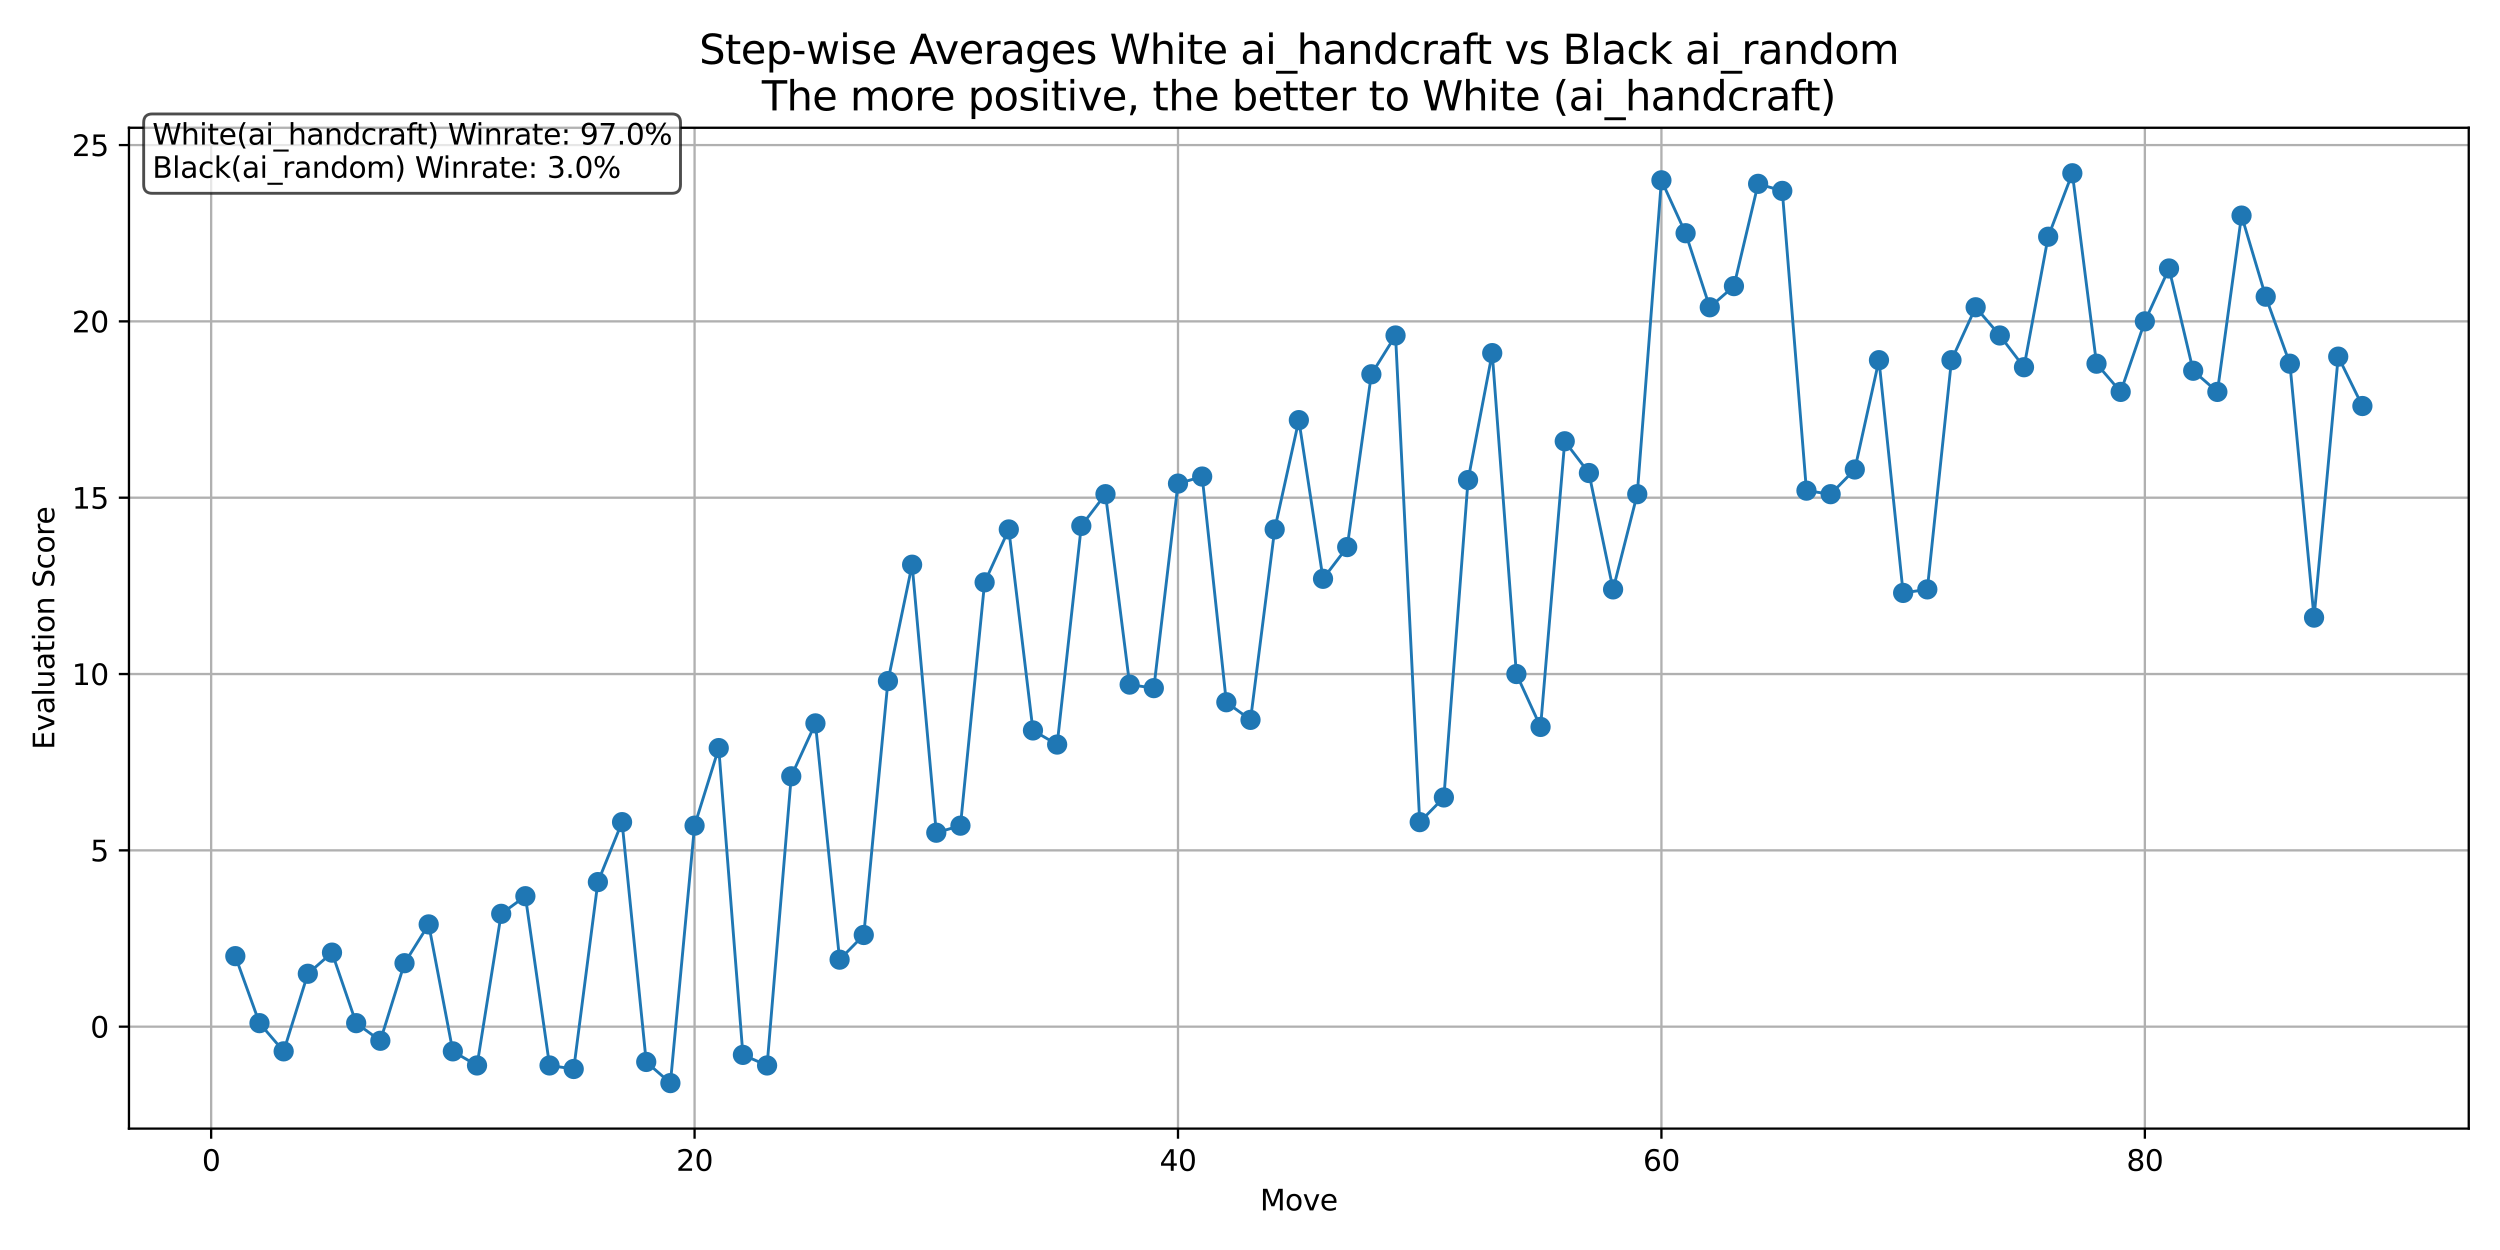 <?xml version="1.0" encoding="utf-8" standalone="no"?>
<!DOCTYPE svg PUBLIC "-//W3C//DTD SVG 1.1//EN"
  "http://www.w3.org/Graphics/SVG/1.1/DTD/svg11.dtd">
<svg xmlns:xlink="http://www.w3.org/1999/xlink" width="864pt" height="432pt" viewBox="0 0 864 432" xmlns="http://www.w3.org/2000/svg" version="1.1">
 <defs>
  <style type="text/css">*{stroke-linejoin: round; stroke-linecap: butt}</style>
 </defs>
 <g id="figure_1">
  <g id="patch_1">
   <path d="M 0 432 
L 864 432 
L 864 0 
L 0 0 
z
" style="fill: #ffffff"/>
  </g>
  <g id="axes_1">
   <g id="patch_2">
    <path d="M 44.57 390.04 
L 853.2 390.04 
L 853.2 44.16 
L 44.57 44.16 
z
" style="fill: #ffffff"/>
   </g>
   <g id="matplotlib.axis_1">
    <g id="xtick_1">
     <g id="line2d_1">
      <path d="M 72.972 390.04 
L 72.972 44.16 
" clip-path="url(#p701cad0fff)" style="fill: none; stroke: #b0b0b0; stroke-width: 0.8; stroke-linecap: square"/>
     </g>
     <g id="line2d_2">
      <defs>
       <path id="mcf9d695243" d="M 0 0 
L 0 3.5 
" style="stroke: #000000; stroke-width: 0.8"/>
      </defs>
      <g>
       <use xlink:href="#mcf9d695243" x="72.972" y="390.04" style="stroke: #000000; stroke-width: 0.8"/>
      </g>
     </g>
     <g id="text_1">
      <!-- 0 -->
      <g transform="translate(69.791 404.638) scale(0.1 -0.1)">
       <defs>
        <path id="DejaVuSans-30" d="M 2034 4250 
Q 1547 4250 1301 3770 
Q 1056 3291 1056 2328 
Q 1056 1369 1301 889 
Q 1547 409 2034 409 
Q 2525 409 2770 889 
Q 3016 1369 3016 2328 
Q 3016 3291 2770 3770 
Q 2525 4250 2034 4250 
z
M 2034 4750 
Q 2819 4750 3233 4129 
Q 3647 3509 3647 2328 
Q 3647 1150 3233 529 
Q 2819 -91 2034 -91 
Q 1250 -91 836 529 
Q 422 1150 422 2328 
Q 422 3509 836 4129 
Q 1250 4750 2034 4750 
z
" transform="scale(0.016)"/>
       </defs>
       <use xlink:href="#DejaVuSans-30"/>
      </g>
     </g>
    </g>
    <g id="xtick_2">
     <g id="line2d_3">
      <path d="M 240.045 390.04 
L 240.045 44.16 
" clip-path="url(#p701cad0fff)" style="fill: none; stroke: #b0b0b0; stroke-width: 0.8; stroke-linecap: square"/>
     </g>
     <g id="line2d_4">
      <g>
       <use xlink:href="#mcf9d695243" x="240.045" y="390.04" style="stroke: #000000; stroke-width: 0.8"/>
      </g>
     </g>
     <g id="text_2">
      <!-- 20 -->
      <g transform="translate(233.682 404.638) scale(0.1 -0.1)">
       <defs>
        <path id="DejaVuSans-32" d="M 1228 531 
L 3431 531 
L 3431 0 
L 469 0 
L 469 531 
Q 828 903 1448 1529 
Q 2069 2156 2228 2338 
Q 2531 2678 2651 2914 
Q 2772 3150 2772 3378 
Q 2772 3750 2511 3984 
Q 2250 4219 1831 4219 
Q 1534 4219 1204 4116 
Q 875 4013 500 3803 
L 500 4441 
Q 881 4594 1212 4672 
Q 1544 4750 1819 4750 
Q 2544 4750 2975 4387 
Q 3406 4025 3406 3419 
Q 3406 3131 3298 2873 
Q 3191 2616 2906 2266 
Q 2828 2175 2409 1742 
Q 1991 1309 1228 531 
z
" transform="scale(0.016)"/>
       </defs>
       <use xlink:href="#DejaVuSans-32"/>
       <use xlink:href="#DejaVuSans-30" transform="translate(63.623 0)"/>
      </g>
     </g>
    </g>
    <g id="xtick_3">
     <g id="line2d_5">
      <path d="M 407.117 390.04 
L 407.117 44.16 
" clip-path="url(#p701cad0fff)" style="fill: none; stroke: #b0b0b0; stroke-width: 0.8; stroke-linecap: square"/>
     </g>
     <g id="line2d_6">
      <g>
       <use xlink:href="#mcf9d695243" x="407.117" y="390.04" style="stroke: #000000; stroke-width: 0.8"/>
      </g>
     </g>
     <g id="text_3">
      <!-- 40 -->
      <g transform="translate(400.754 404.638) scale(0.1 -0.1)">
       <defs>
        <path id="DejaVuSans-34" d="M 2419 4116 
L 825 1625 
L 2419 1625 
L 2419 4116 
z
M 2253 4666 
L 3047 4666 
L 3047 1625 
L 3713 1625 
L 3713 1100 
L 3047 1100 
L 3047 0 
L 2419 0 
L 2419 1100 
L 313 1100 
L 313 1709 
L 2253 4666 
z
" transform="scale(0.016)"/>
       </defs>
       <use xlink:href="#DejaVuSans-34"/>
       <use xlink:href="#DejaVuSans-30" transform="translate(63.623 0)"/>
      </g>
     </g>
    </g>
    <g id="xtick_4">
     <g id="line2d_7">
      <path d="M 574.189 390.04 
L 574.189 44.16 
" clip-path="url(#p701cad0fff)" style="fill: none; stroke: #b0b0b0; stroke-width: 0.8; stroke-linecap: square"/>
     </g>
     <g id="line2d_8">
      <g>
       <use xlink:href="#mcf9d695243" x="574.189" y="390.04" style="stroke: #000000; stroke-width: 0.8"/>
      </g>
     </g>
     <g id="text_4">
      <!-- 60 -->
      <g transform="translate(567.827 404.638) scale(0.1 -0.1)">
       <defs>
        <path id="DejaVuSans-36" d="M 2113 2584 
Q 1688 2584 1439 2293 
Q 1191 2003 1191 1497 
Q 1191 994 1439 701 
Q 1688 409 2113 409 
Q 2538 409 2786 701 
Q 3034 994 3034 1497 
Q 3034 2003 2786 2293 
Q 2538 2584 2113 2584 
z
M 3366 4563 
L 3366 3988 
Q 3128 4100 2886 4159 
Q 2644 4219 2406 4219 
Q 1781 4219 1451 3797 
Q 1122 3375 1075 2522 
Q 1259 2794 1537 2939 
Q 1816 3084 2150 3084 
Q 2853 3084 3261 2657 
Q 3669 2231 3669 1497 
Q 3669 778 3244 343 
Q 2819 -91 2113 -91 
Q 1303 -91 875 529 
Q 447 1150 447 2328 
Q 447 3434 972 4092 
Q 1497 4750 2381 4750 
Q 2619 4750 2861 4703 
Q 3103 4656 3366 4563 
z
" transform="scale(0.016)"/>
       </defs>
       <use xlink:href="#DejaVuSans-36"/>
       <use xlink:href="#DejaVuSans-30" transform="translate(63.623 0)"/>
      </g>
     </g>
    </g>
    <g id="xtick_5">
     <g id="line2d_9">
      <path d="M 741.262 390.04 
L 741.262 44.16 
" clip-path="url(#p701cad0fff)" style="fill: none; stroke: #b0b0b0; stroke-width: 0.8; stroke-linecap: square"/>
     </g>
     <g id="line2d_10">
      <g>
       <use xlink:href="#mcf9d695243" x="741.262" y="390.04" style="stroke: #000000; stroke-width: 0.8"/>
      </g>
     </g>
     <g id="text_5">
      <!-- 80 -->
      <g transform="translate(734.899 404.638) scale(0.1 -0.1)">
       <defs>
        <path id="DejaVuSans-38" d="M 2034 2216 
Q 1584 2216 1326 1975 
Q 1069 1734 1069 1313 
Q 1069 891 1326 650 
Q 1584 409 2034 409 
Q 2484 409 2743 651 
Q 3003 894 3003 1313 
Q 3003 1734 2745 1975 
Q 2488 2216 2034 2216 
z
M 1403 2484 
Q 997 2584 770 2862 
Q 544 3141 544 3541 
Q 544 4100 942 4425 
Q 1341 4750 2034 4750 
Q 2731 4750 3128 4425 
Q 3525 4100 3525 3541 
Q 3525 3141 3298 2862 
Q 3072 2584 2669 2484 
Q 3125 2378 3379 2068 
Q 3634 1759 3634 1313 
Q 3634 634 3220 271 
Q 2806 -91 2034 -91 
Q 1263 -91 848 271 
Q 434 634 434 1313 
Q 434 1759 690 2068 
Q 947 2378 1403 2484 
z
M 1172 3481 
Q 1172 3119 1398 2916 
Q 1625 2713 2034 2713 
Q 2441 2713 2670 2916 
Q 2900 3119 2900 3481 
Q 2900 3844 2670 4047 
Q 2441 4250 2034 4250 
Q 1625 4250 1398 4047 
Q 1172 3844 1172 3481 
z
" transform="scale(0.016)"/>
       </defs>
       <use xlink:href="#DejaVuSans-38"/>
       <use xlink:href="#DejaVuSans-30" transform="translate(63.623 0)"/>
      </g>
     </g>
    </g>
    <g id="text_6">
     <!-- Move -->
     <g transform="translate(435.476 418.317) scale(0.1 -0.1)">
      <defs>
       <path id="DejaVuSans-4d" d="M 628 4666 
L 1569 4666 
L 2759 1491 
L 3956 4666 
L 4897 4666 
L 4897 0 
L 4281 0 
L 4281 4097 
L 3078 897 
L 2444 897 
L 1241 4097 
L 1241 0 
L 628 0 
L 628 4666 
z
" transform="scale(0.016)"/>
       <path id="DejaVuSans-6f" d="M 1959 3097 
Q 1497 3097 1228 2736 
Q 959 2375 959 1747 
Q 959 1119 1226 758 
Q 1494 397 1959 397 
Q 2419 397 2687 759 
Q 2956 1122 2956 1747 
Q 2956 2369 2687 2733 
Q 2419 3097 1959 3097 
z
M 1959 3584 
Q 2709 3584 3137 3096 
Q 3566 2609 3566 1747 
Q 3566 888 3137 398 
Q 2709 -91 1959 -91 
Q 1206 -91 779 398 
Q 353 888 353 1747 
Q 353 2609 779 3096 
Q 1206 3584 1959 3584 
z
" transform="scale(0.016)"/>
       <path id="DejaVuSans-76" d="M 191 3500 
L 800 3500 
L 1894 563 
L 2988 3500 
L 3597 3500 
L 2284 0 
L 1503 0 
L 191 3500 
z
" transform="scale(0.016)"/>
       <path id="DejaVuSans-65" d="M 3597 1894 
L 3597 1613 
L 953 1613 
Q 991 1019 1311 708 
Q 1631 397 2203 397 
Q 2534 397 2845 478 
Q 3156 559 3463 722 
L 3463 178 
Q 3153 47 2828 -22 
Q 2503 -91 2169 -91 
Q 1331 -91 842 396 
Q 353 884 353 1716 
Q 353 2575 817 3079 
Q 1281 3584 2069 3584 
Q 2775 3584 3186 3129 
Q 3597 2675 3597 1894 
z
M 3022 2063 
Q 3016 2534 2758 2815 
Q 2500 3097 2075 3097 
Q 1594 3097 1305 2825 
Q 1016 2553 972 2059 
L 3022 2063 
z
" transform="scale(0.016)"/>
      </defs>
      <use xlink:href="#DejaVuSans-4d"/>
      <use xlink:href="#DejaVuSans-6f" transform="translate(86.279 0)"/>
      <use xlink:href="#DejaVuSans-76" transform="translate(147.461 0)"/>
      <use xlink:href="#DejaVuSans-65" transform="translate(206.641 0)"/>
     </g>
    </g>
   </g>
   <g id="matplotlib.axis_2">
    <g id="ytick_1">
     <g id="line2d_11">
      <path d="M 44.57 354.818 
L 853.2 354.818 
" clip-path="url(#p701cad0fff)" style="fill: none; stroke: #b0b0b0; stroke-width: 0.8; stroke-linecap: square"/>
     </g>
     <g id="line2d_12">
      <defs>
       <path id="m9ff7170398" d="M 0 0 
L -3.5 0 
" style="stroke: #000000; stroke-width: 0.8"/>
      </defs>
      <g>
       <use xlink:href="#m9ff7170398" x="44.57" y="354.818" style="stroke: #000000; stroke-width: 0.8"/>
      </g>
     </g>
     <g id="text_7">
      <!-- 0 -->
      <g transform="translate(31.207 358.617) scale(0.1 -0.1)">
       <use xlink:href="#DejaVuSans-30"/>
      </g>
     </g>
    </g>
    <g id="ytick_2">
     <g id="line2d_13">
      <path d="M 44.57 293.881 
L 853.2 293.881 
" clip-path="url(#p701cad0fff)" style="fill: none; stroke: #b0b0b0; stroke-width: 0.8; stroke-linecap: square"/>
     </g>
     <g id="line2d_14">
      <g>
       <use xlink:href="#m9ff7170398" x="44.57" y="293.881" style="stroke: #000000; stroke-width: 0.8"/>
      </g>
     </g>
     <g id="text_8">
      <!-- 5 -->
      <g transform="translate(31.207 297.68) scale(0.1 -0.1)">
       <defs>
        <path id="DejaVuSans-35" d="M 691 4666 
L 3169 4666 
L 3169 4134 
L 1269 4134 
L 1269 2991 
Q 1406 3038 1543 3061 
Q 1681 3084 1819 3084 
Q 2600 3084 3056 2656 
Q 3513 2228 3513 1497 
Q 3513 744 3044 326 
Q 2575 -91 1722 -91 
Q 1428 -91 1123 -41 
Q 819 9 494 109 
L 494 744 
Q 775 591 1075 516 
Q 1375 441 1709 441 
Q 2250 441 2565 725 
Q 2881 1009 2881 1497 
Q 2881 1984 2565 2268 
Q 2250 2553 1709 2553 
Q 1456 2553 1204 2497 
Q 953 2441 691 2322 
L 691 4666 
z
" transform="scale(0.016)"/>
       </defs>
       <use xlink:href="#DejaVuSans-35"/>
      </g>
     </g>
    </g>
    <g id="ytick_3">
     <g id="line2d_15">
      <path d="M 44.57 232.944 
L 853.2 232.944 
" clip-path="url(#p701cad0fff)" style="fill: none; stroke: #b0b0b0; stroke-width: 0.8; stroke-linecap: square"/>
     </g>
     <g id="line2d_16">
      <g>
       <use xlink:href="#m9ff7170398" x="44.57" y="232.944" style="stroke: #000000; stroke-width: 0.8"/>
      </g>
     </g>
     <g id="text_9">
      <!-- 10 -->
      <g transform="translate(24.845 236.743) scale(0.1 -0.1)">
       <defs>
        <path id="DejaVuSans-31" d="M 794 531 
L 1825 531 
L 1825 4091 
L 703 3866 
L 703 4441 
L 1819 4666 
L 2450 4666 
L 2450 531 
L 3481 531 
L 3481 0 
L 794 0 
L 794 531 
z
" transform="scale(0.016)"/>
       </defs>
       <use xlink:href="#DejaVuSans-31"/>
       <use xlink:href="#DejaVuSans-30" transform="translate(63.623 0)"/>
      </g>
     </g>
    </g>
    <g id="ytick_4">
     <g id="line2d_17">
      <path d="M 44.57 172.006 
L 853.2 172.006 
" clip-path="url(#p701cad0fff)" style="fill: none; stroke: #b0b0b0; stroke-width: 0.8; stroke-linecap: square"/>
     </g>
     <g id="line2d_18">
      <g>
       <use xlink:href="#m9ff7170398" x="44.57" y="172.006" style="stroke: #000000; stroke-width: 0.8"/>
      </g>
     </g>
     <g id="text_10">
      <!-- 15 -->
      <g transform="translate(24.845 175.806) scale(0.1 -0.1)">
       <use xlink:href="#DejaVuSans-31"/>
       <use xlink:href="#DejaVuSans-35" transform="translate(63.623 0)"/>
      </g>
     </g>
    </g>
    <g id="ytick_5">
     <g id="line2d_19">
      <path d="M 44.57 111.069 
L 853.2 111.069 
" clip-path="url(#p701cad0fff)" style="fill: none; stroke: #b0b0b0; stroke-width: 0.8; stroke-linecap: square"/>
     </g>
     <g id="line2d_20">
      <g>
       <use xlink:href="#m9ff7170398" x="44.57" y="111.069" style="stroke: #000000; stroke-width: 0.8"/>
      </g>
     </g>
     <g id="text_11">
      <!-- 20 -->
      <g transform="translate(24.845 114.868) scale(0.1 -0.1)">
       <use xlink:href="#DejaVuSans-32"/>
       <use xlink:href="#DejaVuSans-30" transform="translate(63.623 0)"/>
      </g>
     </g>
    </g>
    <g id="ytick_6">
     <g id="line2d_21">
      <path d="M 44.57 50.132 
L 853.2 50.132 
" clip-path="url(#p701cad0fff)" style="fill: none; stroke: #b0b0b0; stroke-width: 0.8; stroke-linecap: square"/>
     </g>
     <g id="line2d_22">
      <g>
       <use xlink:href="#m9ff7170398" x="44.57" y="50.132" style="stroke: #000000; stroke-width: 0.8"/>
      </g>
     </g>
     <g id="text_12">
      <!-- 25 -->
      <g transform="translate(24.845 53.931) scale(0.1 -0.1)">
       <use xlink:href="#DejaVuSans-32"/>
       <use xlink:href="#DejaVuSans-35" transform="translate(63.623 0)"/>
      </g>
     </g>
    </g>
    <g id="text_13">
     <!-- Evaluation Score -->
     <g transform="translate(18.765 259.073) rotate(-90) scale(0.1 -0.1)">
      <defs>
       <path id="DejaVuSans-45" d="M 628 4666 
L 3578 4666 
L 3578 4134 
L 1259 4134 
L 1259 2753 
L 3481 2753 
L 3481 2222 
L 1259 2222 
L 1259 531 
L 3634 531 
L 3634 0 
L 628 0 
L 628 4666 
z
" transform="scale(0.016)"/>
       <path id="DejaVuSans-61" d="M 2194 1759 
Q 1497 1759 1228 1600 
Q 959 1441 959 1056 
Q 959 750 1161 570 
Q 1363 391 1709 391 
Q 2188 391 2477 730 
Q 2766 1069 2766 1631 
L 2766 1759 
L 2194 1759 
z
M 3341 1997 
L 3341 0 
L 2766 0 
L 2766 531 
Q 2569 213 2275 61 
Q 1981 -91 1556 -91 
Q 1019 -91 701 211 
Q 384 513 384 1019 
Q 384 1609 779 1909 
Q 1175 2209 1959 2209 
L 2766 2209 
L 2766 2266 
Q 2766 2663 2505 2880 
Q 2244 3097 1772 3097 
Q 1472 3097 1187 3025 
Q 903 2953 641 2809 
L 641 3341 
Q 956 3463 1253 3523 
Q 1550 3584 1831 3584 
Q 2591 3584 2966 3190 
Q 3341 2797 3341 1997 
z
" transform="scale(0.016)"/>
       <path id="DejaVuSans-6c" d="M 603 4863 
L 1178 4863 
L 1178 0 
L 603 0 
L 603 4863 
z
" transform="scale(0.016)"/>
       <path id="DejaVuSans-75" d="M 544 1381 
L 544 3500 
L 1119 3500 
L 1119 1403 
Q 1119 906 1312 657 
Q 1506 409 1894 409 
Q 2359 409 2629 706 
Q 2900 1003 2900 1516 
L 2900 3500 
L 3475 3500 
L 3475 0 
L 2900 0 
L 2900 538 
Q 2691 219 2414 64 
Q 2138 -91 1772 -91 
Q 1169 -91 856 284 
Q 544 659 544 1381 
z
M 1991 3584 
L 1991 3584 
z
" transform="scale(0.016)"/>
       <path id="DejaVuSans-74" d="M 1172 4494 
L 1172 3500 
L 2356 3500 
L 2356 3053 
L 1172 3053 
L 1172 1153 
Q 1172 725 1289 603 
Q 1406 481 1766 481 
L 2356 481 
L 2356 0 
L 1766 0 
Q 1100 0 847 248 
Q 594 497 594 1153 
L 594 3053 
L 172 3053 
L 172 3500 
L 594 3500 
L 594 4494 
L 1172 4494 
z
" transform="scale(0.016)"/>
       <path id="DejaVuSans-69" d="M 603 3500 
L 1178 3500 
L 1178 0 
L 603 0 
L 603 3500 
z
M 603 4863 
L 1178 4863 
L 1178 4134 
L 603 4134 
L 603 4863 
z
" transform="scale(0.016)"/>
       <path id="DejaVuSans-6e" d="M 3513 2113 
L 3513 0 
L 2938 0 
L 2938 2094 
Q 2938 2591 2744 2837 
Q 2550 3084 2163 3084 
Q 1697 3084 1428 2787 
Q 1159 2491 1159 1978 
L 1159 0 
L 581 0 
L 581 3500 
L 1159 3500 
L 1159 2956 
Q 1366 3272 1645 3428 
Q 1925 3584 2291 3584 
Q 2894 3584 3203 3211 
Q 3513 2838 3513 2113 
z
" transform="scale(0.016)"/>
       <path id="DejaVuSans-20" transform="scale(0.016)"/>
       <path id="DejaVuSans-53" d="M 3425 4513 
L 3425 3897 
Q 3066 4069 2747 4153 
Q 2428 4238 2131 4238 
Q 1616 4238 1336 4038 
Q 1056 3838 1056 3469 
Q 1056 3159 1242 3001 
Q 1428 2844 1947 2747 
L 2328 2669 
Q 3034 2534 3370 2195 
Q 3706 1856 3706 1288 
Q 3706 609 3251 259 
Q 2797 -91 1919 -91 
Q 1588 -91 1214 -16 
Q 841 59 441 206 
L 441 856 
Q 825 641 1194 531 
Q 1563 422 1919 422 
Q 2459 422 2753 634 
Q 3047 847 3047 1241 
Q 3047 1584 2836 1778 
Q 2625 1972 2144 2069 
L 1759 2144 
Q 1053 2284 737 2584 
Q 422 2884 422 3419 
Q 422 4038 858 4394 
Q 1294 4750 2059 4750 
Q 2388 4750 2728 4690 
Q 3069 4631 3425 4513 
z
" transform="scale(0.016)"/>
       <path id="DejaVuSans-63" d="M 3122 3366 
L 3122 2828 
Q 2878 2963 2633 3030 
Q 2388 3097 2138 3097 
Q 1578 3097 1268 2742 
Q 959 2388 959 1747 
Q 959 1106 1268 751 
Q 1578 397 2138 397 
Q 2388 397 2633 464 
Q 2878 531 3122 666 
L 3122 134 
Q 2881 22 2623 -34 
Q 2366 -91 2075 -91 
Q 1284 -91 818 406 
Q 353 903 353 1747 
Q 353 2603 823 3093 
Q 1294 3584 2113 3584 
Q 2378 3584 2631 3529 
Q 2884 3475 3122 3366 
z
" transform="scale(0.016)"/>
       <path id="DejaVuSans-72" d="M 2631 2963 
Q 2534 3019 2420 3045 
Q 2306 3072 2169 3072 
Q 1681 3072 1420 2755 
Q 1159 2438 1159 1844 
L 1159 0 
L 581 0 
L 581 3500 
L 1159 3500 
L 1159 2956 
Q 1341 3275 1631 3429 
Q 1922 3584 2338 3584 
Q 2397 3584 2469 3576 
Q 2541 3569 2628 3553 
L 2631 2963 
z
" transform="scale(0.016)"/>
      </defs>
      <use xlink:href="#DejaVuSans-45"/>
      <use xlink:href="#DejaVuSans-76" transform="translate(63.184 0)"/>
      <use xlink:href="#DejaVuSans-61" transform="translate(122.363 0)"/>
      <use xlink:href="#DejaVuSans-6c" transform="translate(183.643 0)"/>
      <use xlink:href="#DejaVuSans-75" transform="translate(211.426 0)"/>
      <use xlink:href="#DejaVuSans-61" transform="translate(274.805 0)"/>
      <use xlink:href="#DejaVuSans-74" transform="translate(336.084 0)"/>
      <use xlink:href="#DejaVuSans-69" transform="translate(375.293 0)"/>
      <use xlink:href="#DejaVuSans-6f" transform="translate(403.076 0)"/>
      <use xlink:href="#DejaVuSans-6e" transform="translate(464.258 0)"/>
      <use xlink:href="#DejaVuSans-20" transform="translate(527.637 0)"/>
      <use xlink:href="#DejaVuSans-53" transform="translate(559.424 0)"/>
      <use xlink:href="#DejaVuSans-63" transform="translate(622.9 0)"/>
      <use xlink:href="#DejaVuSans-6f" transform="translate(677.881 0)"/>
      <use xlink:href="#DejaVuSans-72" transform="translate(739.062 0)"/>
      <use xlink:href="#DejaVuSans-65" transform="translate(777.926 0)"/>
     </g>
    </g>
   </g>
   <g id="line2d_23">
    <path d="M 81.326 330.443 
L 89.68 353.6 
L 98.033 363.349 
L 106.387 336.537 
L 114.74 329.225 
L 123.094 353.6 
L 131.448 359.693 
L 139.801 332.881 
L 148.155 319.475 
L 156.508 363.349 
L 164.862 368.224 
L 173.216 315.818 
L 181.569 309.725 
L 189.923 368.224 
L 198.277 369.443 
L 206.63 304.85 
L 214.984 284.131 
L 223.337 367.006 
L 231.691 374.318 
L 240.045 285.35 
L 248.398 258.537 
L 256.752 364.568 
L 265.105 368.224 
L 273.459 268.287 
L 281.813 250.006 
L 290.166 331.662 
L 298.52 323.131 
L 306.874 235.381 
L 315.227 195.163 
L 323.581 287.787 
L 331.934 285.35 
L 340.288 201.256 
L 348.642 182.975 
L 356.995 252.444 
L 365.349 257.319 
L 373.702 181.756 
L 382.056 170.788 
L 390.41 236.6 
L 398.763 237.819 
L 407.117 167.131 
L 415.471 164.694 
L 423.824 242.694 
L 432.178 248.787 
L 440.531 182.975 
L 448.885 145.194 
L 457.239 200.038 
L 465.592 189.069 
L 473.946 129.35 
L 482.299 115.944 
L 490.653 284.131 
L 499.007 275.6 
L 507.36 165.913 
L 515.714 122.038 
L 524.068 232.944 
L 532.421 251.225 
L 540.775 152.506 
L 549.128 163.475 
L 557.482 203.694 
L 565.836 170.788 
L 574.189 62.319 
L 582.543 80.6 
L 590.896 106.194 
L 599.25 98.882 
L 607.604 63.538 
L 615.957 65.976 
L 624.311 169.569 
L 632.665 170.788 
L 641.018 162.256 
L 649.372 124.475 
L 657.725 204.913 
L 666.079 203.694 
L 674.433 124.475 
L 682.786 106.194 
L 691.14 115.944 
L 699.493 126.913 
L 707.847 81.819 
L 716.201 59.882 
L 724.554 125.694 
L 732.908 135.444 
L 741.262 111.069 
L 749.615 92.788 
L 757.969 128.132 
L 766.322 135.444 
L 774.676 74.507 
L 783.03 102.538 
L 791.383 125.694 
L 799.737 213.444 
L 808.09 123.257 
L 816.444 140.319 
" clip-path="url(#p701cad0fff)" style="fill: none; stroke: #1f77b4; stroke-linecap: square"/>
    <defs>
     <path id="maca7375eb2" d="M 0 3 
C 0.796 3 1.559 2.684 2.121 2.121 
C 2.684 1.559 3 0.796 3 0 
C 3 -0.796 2.684 -1.559 2.121 -2.121 
C 1.559 -2.684 0.796 -3 0 -3 
C -0.796 -3 -1.559 -2.684 -2.121 -2.121 
C -2.684 -1.559 -3 -0.796 -3 0 
C -3 0.796 -2.684 1.559 -2.121 2.121 
C -1.559 2.684 -0.796 3 0 3 
z
" style="stroke: #1f77b4"/>
    </defs>
    <g clip-path="url(#p701cad0fff)">
     <use xlink:href="#maca7375eb2" x="81.326" y="330.443" style="fill: #1f77b4; stroke: #1f77b4"/>
     <use xlink:href="#maca7375eb2" x="89.68" y="353.6" style="fill: #1f77b4; stroke: #1f77b4"/>
     <use xlink:href="#maca7375eb2" x="98.033" y="363.349" style="fill: #1f77b4; stroke: #1f77b4"/>
     <use xlink:href="#maca7375eb2" x="106.387" y="336.537" style="fill: #1f77b4; stroke: #1f77b4"/>
     <use xlink:href="#maca7375eb2" x="114.74" y="329.225" style="fill: #1f77b4; stroke: #1f77b4"/>
     <use xlink:href="#maca7375eb2" x="123.094" y="353.6" style="fill: #1f77b4; stroke: #1f77b4"/>
     <use xlink:href="#maca7375eb2" x="131.448" y="359.693" style="fill: #1f77b4; stroke: #1f77b4"/>
     <use xlink:href="#maca7375eb2" x="139.801" y="332.881" style="fill: #1f77b4; stroke: #1f77b4"/>
     <use xlink:href="#maca7375eb2" x="148.155" y="319.475" style="fill: #1f77b4; stroke: #1f77b4"/>
     <use xlink:href="#maca7375eb2" x="156.508" y="363.349" style="fill: #1f77b4; stroke: #1f77b4"/>
     <use xlink:href="#maca7375eb2" x="164.862" y="368.224" style="fill: #1f77b4; stroke: #1f77b4"/>
     <use xlink:href="#maca7375eb2" x="173.216" y="315.818" style="fill: #1f77b4; stroke: #1f77b4"/>
     <use xlink:href="#maca7375eb2" x="181.569" y="309.725" style="fill: #1f77b4; stroke: #1f77b4"/>
     <use xlink:href="#maca7375eb2" x="189.923" y="368.224" style="fill: #1f77b4; stroke: #1f77b4"/>
     <use xlink:href="#maca7375eb2" x="198.277" y="369.443" style="fill: #1f77b4; stroke: #1f77b4"/>
     <use xlink:href="#maca7375eb2" x="206.63" y="304.85" style="fill: #1f77b4; stroke: #1f77b4"/>
     <use xlink:href="#maca7375eb2" x="214.984" y="284.131" style="fill: #1f77b4; stroke: #1f77b4"/>
     <use xlink:href="#maca7375eb2" x="223.337" y="367.006" style="fill: #1f77b4; stroke: #1f77b4"/>
     <use xlink:href="#maca7375eb2" x="231.691" y="374.318" style="fill: #1f77b4; stroke: #1f77b4"/>
     <use xlink:href="#maca7375eb2" x="240.045" y="285.35" style="fill: #1f77b4; stroke: #1f77b4"/>
     <use xlink:href="#maca7375eb2" x="248.398" y="258.537" style="fill: #1f77b4; stroke: #1f77b4"/>
     <use xlink:href="#maca7375eb2" x="256.752" y="364.568" style="fill: #1f77b4; stroke: #1f77b4"/>
     <use xlink:href="#maca7375eb2" x="265.105" y="368.224" style="fill: #1f77b4; stroke: #1f77b4"/>
     <use xlink:href="#maca7375eb2" x="273.459" y="268.287" style="fill: #1f77b4; stroke: #1f77b4"/>
     <use xlink:href="#maca7375eb2" x="281.813" y="250.006" style="fill: #1f77b4; stroke: #1f77b4"/>
     <use xlink:href="#maca7375eb2" x="290.166" y="331.662" style="fill: #1f77b4; stroke: #1f77b4"/>
     <use xlink:href="#maca7375eb2" x="298.52" y="323.131" style="fill: #1f77b4; stroke: #1f77b4"/>
     <use xlink:href="#maca7375eb2" x="306.874" y="235.381" style="fill: #1f77b4; stroke: #1f77b4"/>
     <use xlink:href="#maca7375eb2" x="315.227" y="195.163" style="fill: #1f77b4; stroke: #1f77b4"/>
     <use xlink:href="#maca7375eb2" x="323.581" y="287.787" style="fill: #1f77b4; stroke: #1f77b4"/>
     <use xlink:href="#maca7375eb2" x="331.934" y="285.35" style="fill: #1f77b4; stroke: #1f77b4"/>
     <use xlink:href="#maca7375eb2" x="340.288" y="201.256" style="fill: #1f77b4; stroke: #1f77b4"/>
     <use xlink:href="#maca7375eb2" x="348.642" y="182.975" style="fill: #1f77b4; stroke: #1f77b4"/>
     <use xlink:href="#maca7375eb2" x="356.995" y="252.444" style="fill: #1f77b4; stroke: #1f77b4"/>
     <use xlink:href="#maca7375eb2" x="365.349" y="257.319" style="fill: #1f77b4; stroke: #1f77b4"/>
     <use xlink:href="#maca7375eb2" x="373.702" y="181.756" style="fill: #1f77b4; stroke: #1f77b4"/>
     <use xlink:href="#maca7375eb2" x="382.056" y="170.788" style="fill: #1f77b4; stroke: #1f77b4"/>
     <use xlink:href="#maca7375eb2" x="390.41" y="236.6" style="fill: #1f77b4; stroke: #1f77b4"/>
     <use xlink:href="#maca7375eb2" x="398.763" y="237.819" style="fill: #1f77b4; stroke: #1f77b4"/>
     <use xlink:href="#maca7375eb2" x="407.117" y="167.131" style="fill: #1f77b4; stroke: #1f77b4"/>
     <use xlink:href="#maca7375eb2" x="415.471" y="164.694" style="fill: #1f77b4; stroke: #1f77b4"/>
     <use xlink:href="#maca7375eb2" x="423.824" y="242.694" style="fill: #1f77b4; stroke: #1f77b4"/>
     <use xlink:href="#maca7375eb2" x="432.178" y="248.787" style="fill: #1f77b4; stroke: #1f77b4"/>
     <use xlink:href="#maca7375eb2" x="440.531" y="182.975" style="fill: #1f77b4; stroke: #1f77b4"/>
     <use xlink:href="#maca7375eb2" x="448.885" y="145.194" style="fill: #1f77b4; stroke: #1f77b4"/>
     <use xlink:href="#maca7375eb2" x="457.239" y="200.038" style="fill: #1f77b4; stroke: #1f77b4"/>
     <use xlink:href="#maca7375eb2" x="465.592" y="189.069" style="fill: #1f77b4; stroke: #1f77b4"/>
     <use xlink:href="#maca7375eb2" x="473.946" y="129.35" style="fill: #1f77b4; stroke: #1f77b4"/>
     <use xlink:href="#maca7375eb2" x="482.299" y="115.944" style="fill: #1f77b4; stroke: #1f77b4"/>
     <use xlink:href="#maca7375eb2" x="490.653" y="284.131" style="fill: #1f77b4; stroke: #1f77b4"/>
     <use xlink:href="#maca7375eb2" x="499.007" y="275.6" style="fill: #1f77b4; stroke: #1f77b4"/>
     <use xlink:href="#maca7375eb2" x="507.36" y="165.913" style="fill: #1f77b4; stroke: #1f77b4"/>
     <use xlink:href="#maca7375eb2" x="515.714" y="122.038" style="fill: #1f77b4; stroke: #1f77b4"/>
     <use xlink:href="#maca7375eb2" x="524.068" y="232.944" style="fill: #1f77b4; stroke: #1f77b4"/>
     <use xlink:href="#maca7375eb2" x="532.421" y="251.225" style="fill: #1f77b4; stroke: #1f77b4"/>
     <use xlink:href="#maca7375eb2" x="540.775" y="152.506" style="fill: #1f77b4; stroke: #1f77b4"/>
     <use xlink:href="#maca7375eb2" x="549.128" y="163.475" style="fill: #1f77b4; stroke: #1f77b4"/>
     <use xlink:href="#maca7375eb2" x="557.482" y="203.694" style="fill: #1f77b4; stroke: #1f77b4"/>
     <use xlink:href="#maca7375eb2" x="565.836" y="170.788" style="fill: #1f77b4; stroke: #1f77b4"/>
     <use xlink:href="#maca7375eb2" x="574.189" y="62.319" style="fill: #1f77b4; stroke: #1f77b4"/>
     <use xlink:href="#maca7375eb2" x="582.543" y="80.6" style="fill: #1f77b4; stroke: #1f77b4"/>
     <use xlink:href="#maca7375eb2" x="590.896" y="106.194" style="fill: #1f77b4; stroke: #1f77b4"/>
     <use xlink:href="#maca7375eb2" x="599.25" y="98.882" style="fill: #1f77b4; stroke: #1f77b4"/>
     <use xlink:href="#maca7375eb2" x="607.604" y="63.538" style="fill: #1f77b4; stroke: #1f77b4"/>
     <use xlink:href="#maca7375eb2" x="615.957" y="65.976" style="fill: #1f77b4; stroke: #1f77b4"/>
     <use xlink:href="#maca7375eb2" x="624.311" y="169.569" style="fill: #1f77b4; stroke: #1f77b4"/>
     <use xlink:href="#maca7375eb2" x="632.665" y="170.788" style="fill: #1f77b4; stroke: #1f77b4"/>
     <use xlink:href="#maca7375eb2" x="641.018" y="162.256" style="fill: #1f77b4; stroke: #1f77b4"/>
     <use xlink:href="#maca7375eb2" x="649.372" y="124.475" style="fill: #1f77b4; stroke: #1f77b4"/>
     <use xlink:href="#maca7375eb2" x="657.725" y="204.913" style="fill: #1f77b4; stroke: #1f77b4"/>
     <use xlink:href="#maca7375eb2" x="666.079" y="203.694" style="fill: #1f77b4; stroke: #1f77b4"/>
     <use xlink:href="#maca7375eb2" x="674.433" y="124.475" style="fill: #1f77b4; stroke: #1f77b4"/>
     <use xlink:href="#maca7375eb2" x="682.786" y="106.194" style="fill: #1f77b4; stroke: #1f77b4"/>
     <use xlink:href="#maca7375eb2" x="691.14" y="115.944" style="fill: #1f77b4; stroke: #1f77b4"/>
     <use xlink:href="#maca7375eb2" x="699.493" y="126.913" style="fill: #1f77b4; stroke: #1f77b4"/>
     <use xlink:href="#maca7375eb2" x="707.847" y="81.819" style="fill: #1f77b4; stroke: #1f77b4"/>
     <use xlink:href="#maca7375eb2" x="716.201" y="59.882" style="fill: #1f77b4; stroke: #1f77b4"/>
     <use xlink:href="#maca7375eb2" x="724.554" y="125.694" style="fill: #1f77b4; stroke: #1f77b4"/>
     <use xlink:href="#maca7375eb2" x="732.908" y="135.444" style="fill: #1f77b4; stroke: #1f77b4"/>
     <use xlink:href="#maca7375eb2" x="741.262" y="111.069" style="fill: #1f77b4; stroke: #1f77b4"/>
     <use xlink:href="#maca7375eb2" x="749.615" y="92.788" style="fill: #1f77b4; stroke: #1f77b4"/>
     <use xlink:href="#maca7375eb2" x="757.969" y="128.132" style="fill: #1f77b4; stroke: #1f77b4"/>
     <use xlink:href="#maca7375eb2" x="766.322" y="135.444" style="fill: #1f77b4; stroke: #1f77b4"/>
     <use xlink:href="#maca7375eb2" x="774.676" y="74.507" style="fill: #1f77b4; stroke: #1f77b4"/>
     <use xlink:href="#maca7375eb2" x="783.03" y="102.538" style="fill: #1f77b4; stroke: #1f77b4"/>
     <use xlink:href="#maca7375eb2" x="791.383" y="125.694" style="fill: #1f77b4; stroke: #1f77b4"/>
     <use xlink:href="#maca7375eb2" x="799.737" y="213.444" style="fill: #1f77b4; stroke: #1f77b4"/>
     <use xlink:href="#maca7375eb2" x="808.09" y="123.257" style="fill: #1f77b4; stroke: #1f77b4"/>
     <use xlink:href="#maca7375eb2" x="816.444" y="140.319" style="fill: #1f77b4; stroke: #1f77b4"/>
    </g>
   </g>
   <g id="patch_3">
    <path d="M 44.57 390.04 
L 44.57 44.16 
" style="fill: none; stroke: #000000; stroke-width: 0.8; stroke-linejoin: miter; stroke-linecap: square"/>
   </g>
   <g id="patch_4">
    <path d="M 853.2 390.04 
L 853.2 44.16 
" style="fill: none; stroke: #000000; stroke-width: 0.8; stroke-linejoin: miter; stroke-linecap: square"/>
   </g>
   <g id="patch_5">
    <path d="M 44.57 390.04 
L 853.2 390.04 
" style="fill: none; stroke: #000000; stroke-width: 0.8; stroke-linejoin: miter; stroke-linecap: square"/>
   </g>
   <g id="patch_6">
    <path d="M 44.57 44.16 
L 853.2 44.16 
" style="fill: none; stroke: #000000; stroke-width: 0.8; stroke-linejoin: miter; stroke-linecap: square"/>
   </g>
   <g id="text_14">
    <g id="patch_7">
     <path d="M 52.656 66.812 
L 232.18 66.812 
Q 235.18 66.812 235.18 63.812 
L 235.18 42.38 
Q 235.18 39.38 232.18 39.38 
L 52.656 39.38 
Q 49.656 39.38 49.656 42.38 
L 49.656 63.812 
Q 49.656 66.812 52.656 66.812 
z
" style="fill: #ffffff; opacity: 0.7; stroke: #000000; stroke-linejoin: miter"/>
    </g>
    <!-- White(ai_handcraft) Winrate: 97.0% -->
    <g transform="translate(52.656 49.978) scale(0.1 -0.1)">
     <defs>
      <path id="DejaVuSans-57" d="M 213 4666 
L 850 4666 
L 1831 722 
L 2809 4666 
L 3519 4666 
L 4500 722 
L 5478 4666 
L 6119 4666 
L 4947 0 
L 4153 0 
L 3169 4050 
L 2175 0 
L 1381 0 
L 213 4666 
z
" transform="scale(0.016)"/>
      <path id="DejaVuSans-68" d="M 3513 2113 
L 3513 0 
L 2938 0 
L 2938 2094 
Q 2938 2591 2744 2837 
Q 2550 3084 2163 3084 
Q 1697 3084 1428 2787 
Q 1159 2491 1159 1978 
L 1159 0 
L 581 0 
L 581 4863 
L 1159 4863 
L 1159 2956 
Q 1366 3272 1645 3428 
Q 1925 3584 2291 3584 
Q 2894 3584 3203 3211 
Q 3513 2838 3513 2113 
z
" transform="scale(0.016)"/>
      <path id="DejaVuSans-28" d="M 1984 4856 
Q 1566 4138 1362 3434 
Q 1159 2731 1159 2009 
Q 1159 1288 1364 580 
Q 1569 -128 1984 -844 
L 1484 -844 
Q 1016 -109 783 600 
Q 550 1309 550 2009 
Q 550 2706 781 3412 
Q 1013 4119 1484 4856 
L 1984 4856 
z
" transform="scale(0.016)"/>
      <path id="DejaVuSans-5f" d="M 3263 -1063 
L 3263 -1509 
L -63 -1509 
L -63 -1063 
L 3263 -1063 
z
" transform="scale(0.016)"/>
      <path id="DejaVuSans-64" d="M 2906 2969 
L 2906 4863 
L 3481 4863 
L 3481 0 
L 2906 0 
L 2906 525 
Q 2725 213 2448 61 
Q 2172 -91 1784 -91 
Q 1150 -91 751 415 
Q 353 922 353 1747 
Q 353 2572 751 3078 
Q 1150 3584 1784 3584 
Q 2172 3584 2448 3432 
Q 2725 3281 2906 2969 
z
M 947 1747 
Q 947 1113 1208 752 
Q 1469 391 1925 391 
Q 2381 391 2643 752 
Q 2906 1113 2906 1747 
Q 2906 2381 2643 2742 
Q 2381 3103 1925 3103 
Q 1469 3103 1208 2742 
Q 947 2381 947 1747 
z
" transform="scale(0.016)"/>
      <path id="DejaVuSans-66" d="M 2375 4863 
L 2375 4384 
L 1825 4384 
Q 1516 4384 1395 4259 
Q 1275 4134 1275 3809 
L 1275 3500 
L 2222 3500 
L 2222 3053 
L 1275 3053 
L 1275 0 
L 697 0 
L 697 3053 
L 147 3053 
L 147 3500 
L 697 3500 
L 697 3744 
Q 697 4328 969 4595 
Q 1241 4863 1831 4863 
L 2375 4863 
z
" transform="scale(0.016)"/>
      <path id="DejaVuSans-29" d="M 513 4856 
L 1013 4856 
Q 1481 4119 1714 3412 
Q 1947 2706 1947 2009 
Q 1947 1309 1714 600 
Q 1481 -109 1013 -844 
L 513 -844 
Q 928 -128 1133 580 
Q 1338 1288 1338 2009 
Q 1338 2731 1133 3434 
Q 928 4138 513 4856 
z
" transform="scale(0.016)"/>
      <path id="DejaVuSans-3a" d="M 750 794 
L 1409 794 
L 1409 0 
L 750 0 
L 750 794 
z
M 750 3309 
L 1409 3309 
L 1409 2516 
L 750 2516 
L 750 3309 
z
" transform="scale(0.016)"/>
      <path id="DejaVuSans-39" d="M 703 97 
L 703 672 
Q 941 559 1184 500 
Q 1428 441 1663 441 
Q 2288 441 2617 861 
Q 2947 1281 2994 2138 
Q 2813 1869 2534 1725 
Q 2256 1581 1919 1581 
Q 1219 1581 811 2004 
Q 403 2428 403 3163 
Q 403 3881 828 4315 
Q 1253 4750 1959 4750 
Q 2769 4750 3195 4129 
Q 3622 3509 3622 2328 
Q 3622 1225 3098 567 
Q 2575 -91 1691 -91 
Q 1453 -91 1209 -44 
Q 966 3 703 97 
z
M 1959 2075 
Q 2384 2075 2632 2365 
Q 2881 2656 2881 3163 
Q 2881 3666 2632 3958 
Q 2384 4250 1959 4250 
Q 1534 4250 1286 3958 
Q 1038 3666 1038 3163 
Q 1038 2656 1286 2365 
Q 1534 2075 1959 2075 
z
" transform="scale(0.016)"/>
      <path id="DejaVuSans-37" d="M 525 4666 
L 3525 4666 
L 3525 4397 
L 1831 0 
L 1172 0 
L 2766 4134 
L 525 4134 
L 525 4666 
z
" transform="scale(0.016)"/>
      <path id="DejaVuSans-2e" d="M 684 794 
L 1344 794 
L 1344 0 
L 684 0 
L 684 794 
z
" transform="scale(0.016)"/>
      <path id="DejaVuSans-25" d="M 4653 2053 
Q 4381 2053 4226 1822 
Q 4072 1591 4072 1178 
Q 4072 772 4226 539 
Q 4381 306 4653 306 
Q 4919 306 5073 539 
Q 5228 772 5228 1178 
Q 5228 1588 5073 1820 
Q 4919 2053 4653 2053 
z
M 4653 2450 
Q 5147 2450 5437 2106 
Q 5728 1763 5728 1178 
Q 5728 594 5436 251 
Q 5144 -91 4653 -91 
Q 4153 -91 3862 251 
Q 3572 594 3572 1178 
Q 3572 1766 3864 2108 
Q 4156 2450 4653 2450 
z
M 1428 4353 
Q 1159 4353 1004 4120 
Q 850 3888 850 3481 
Q 850 3069 1003 2837 
Q 1156 2606 1428 2606 
Q 1700 2606 1854 2837 
Q 2009 3069 2009 3481 
Q 2009 3884 1853 4118 
Q 1697 4353 1428 4353 
z
M 4250 4750 
L 4750 4750 
L 1831 -91 
L 1331 -91 
L 4250 4750 
z
M 1428 4750 
Q 1922 4750 2215 4408 
Q 2509 4066 2509 3481 
Q 2509 2891 2217 2550 
Q 1925 2209 1428 2209 
Q 931 2209 642 2551 
Q 353 2894 353 3481 
Q 353 4063 643 4406 
Q 934 4750 1428 4750 
z
" transform="scale(0.016)"/>
     </defs>
     <use xlink:href="#DejaVuSans-57"/>
     <use xlink:href="#DejaVuSans-68" transform="translate(98.877 0)"/>
     <use xlink:href="#DejaVuSans-69" transform="translate(162.256 0)"/>
     <use xlink:href="#DejaVuSans-74" transform="translate(190.039 0)"/>
     <use xlink:href="#DejaVuSans-65" transform="translate(229.248 0)"/>
     <use xlink:href="#DejaVuSans-28" transform="translate(290.771 0)"/>
     <use xlink:href="#DejaVuSans-61" transform="translate(329.785 0)"/>
     <use xlink:href="#DejaVuSans-69" transform="translate(391.064 0)"/>
     <use xlink:href="#DejaVuSans-5f" transform="translate(418.848 0)"/>
     <use xlink:href="#DejaVuSans-68" transform="translate(468.848 0)"/>
     <use xlink:href="#DejaVuSans-61" transform="translate(532.227 0)"/>
     <use xlink:href="#DejaVuSans-6e" transform="translate(593.506 0)"/>
     <use xlink:href="#DejaVuSans-64" transform="translate(656.885 0)"/>
     <use xlink:href="#DejaVuSans-63" transform="translate(720.361 0)"/>
     <use xlink:href="#DejaVuSans-72" transform="translate(775.342 0)"/>
     <use xlink:href="#DejaVuSans-61" transform="translate(816.455 0)"/>
     <use xlink:href="#DejaVuSans-66" transform="translate(877.734 0)"/>
     <use xlink:href="#DejaVuSans-74" transform="translate(911.189 0)"/>
     <use xlink:href="#DejaVuSans-29" transform="translate(950.398 0)"/>
     <use xlink:href="#DejaVuSans-20" transform="translate(989.412 0)"/>
     <use xlink:href="#DejaVuSans-57" transform="translate(1021.199 0)"/>
     <use xlink:href="#DejaVuSans-69" transform="translate(1117.826 0)"/>
     <use xlink:href="#DejaVuSans-6e" transform="translate(1145.609 0)"/>
     <use xlink:href="#DejaVuSans-72" transform="translate(1208.988 0)"/>
     <use xlink:href="#DejaVuSans-61" transform="translate(1250.102 0)"/>
     <use xlink:href="#DejaVuSans-74" transform="translate(1311.381 0)"/>
     <use xlink:href="#DejaVuSans-65" transform="translate(1350.59 0)"/>
     <use xlink:href="#DejaVuSans-3a" transform="translate(1412.113 0)"/>
     <use xlink:href="#DejaVuSans-20" transform="translate(1445.805 0)"/>
     <use xlink:href="#DejaVuSans-39" transform="translate(1477.592 0)"/>
     <use xlink:href="#DejaVuSans-37" transform="translate(1541.215 0)"/>
     <use xlink:href="#DejaVuSans-2e" transform="translate(1604.838 0)"/>
     <use xlink:href="#DejaVuSans-30" transform="translate(1636.625 0)"/>
     <use xlink:href="#DejaVuSans-25" transform="translate(1700.248 0)"/>
    </g>
    <!-- Black(ai_random) Winrate: 3.0% -->
    <g transform="translate(52.656 61.454) scale(0.1 -0.1)">
     <defs>
      <path id="DejaVuSans-42" d="M 1259 2228 
L 1259 519 
L 2272 519 
Q 2781 519 3026 730 
Q 3272 941 3272 1375 
Q 3272 1813 3026 2020 
Q 2781 2228 2272 2228 
L 1259 2228 
z
M 1259 4147 
L 1259 2741 
L 2194 2741 
Q 2656 2741 2882 2914 
Q 3109 3088 3109 3444 
Q 3109 3797 2882 3972 
Q 2656 4147 2194 4147 
L 1259 4147 
z
M 628 4666 
L 2241 4666 
Q 2963 4666 3353 4366 
Q 3744 4066 3744 3513 
Q 3744 3084 3544 2831 
Q 3344 2578 2956 2516 
Q 3422 2416 3680 2098 
Q 3938 1781 3938 1306 
Q 3938 681 3513 340 
Q 3088 0 2303 0 
L 628 0 
L 628 4666 
z
" transform="scale(0.016)"/>
      <path id="DejaVuSans-6b" d="M 581 4863 
L 1159 4863 
L 1159 1991 
L 2875 3500 
L 3609 3500 
L 1753 1863 
L 3688 0 
L 2938 0 
L 1159 1709 
L 1159 0 
L 581 0 
L 581 4863 
z
" transform="scale(0.016)"/>
      <path id="DejaVuSans-6d" d="M 3328 2828 
Q 3544 3216 3844 3400 
Q 4144 3584 4550 3584 
Q 5097 3584 5394 3201 
Q 5691 2819 5691 2113 
L 5691 0 
L 5113 0 
L 5113 2094 
Q 5113 2597 4934 2840 
Q 4756 3084 4391 3084 
Q 3944 3084 3684 2787 
Q 3425 2491 3425 1978 
L 3425 0 
L 2847 0 
L 2847 2094 
Q 2847 2600 2669 2842 
Q 2491 3084 2119 3084 
Q 1678 3084 1418 2786 
Q 1159 2488 1159 1978 
L 1159 0 
L 581 0 
L 581 3500 
L 1159 3500 
L 1159 2956 
Q 1356 3278 1631 3431 
Q 1906 3584 2284 3584 
Q 2666 3584 2933 3390 
Q 3200 3197 3328 2828 
z
" transform="scale(0.016)"/>
      <path id="DejaVuSans-33" d="M 2597 2516 
Q 3050 2419 3304 2112 
Q 3559 1806 3559 1356 
Q 3559 666 3084 287 
Q 2609 -91 1734 -91 
Q 1441 -91 1130 -33 
Q 819 25 488 141 
L 488 750 
Q 750 597 1062 519 
Q 1375 441 1716 441 
Q 2309 441 2620 675 
Q 2931 909 2931 1356 
Q 2931 1769 2642 2001 
Q 2353 2234 1838 2234 
L 1294 2234 
L 1294 2753 
L 1863 2753 
Q 2328 2753 2575 2939 
Q 2822 3125 2822 3475 
Q 2822 3834 2567 4026 
Q 2313 4219 1838 4219 
Q 1578 4219 1281 4162 
Q 984 4106 628 3988 
L 628 4550 
Q 988 4650 1302 4700 
Q 1616 4750 1894 4750 
Q 2613 4750 3031 4423 
Q 3450 4097 3450 3541 
Q 3450 3153 3228 2886 
Q 3006 2619 2597 2516 
z
" transform="scale(0.016)"/>
     </defs>
     <use xlink:href="#DejaVuSans-42"/>
     <use xlink:href="#DejaVuSans-6c" transform="translate(68.604 0)"/>
     <use xlink:href="#DejaVuSans-61" transform="translate(96.387 0)"/>
     <use xlink:href="#DejaVuSans-63" transform="translate(157.666 0)"/>
     <use xlink:href="#DejaVuSans-6b" transform="translate(212.646 0)"/>
     <use xlink:href="#DejaVuSans-28" transform="translate(270.557 0)"/>
     <use xlink:href="#DejaVuSans-61" transform="translate(309.57 0)"/>
     <use xlink:href="#DejaVuSans-69" transform="translate(370.85 0)"/>
     <use xlink:href="#DejaVuSans-5f" transform="translate(398.633 0)"/>
     <use xlink:href="#DejaVuSans-72" transform="translate(448.633 0)"/>
     <use xlink:href="#DejaVuSans-61" transform="translate(489.746 0)"/>
     <use xlink:href="#DejaVuSans-6e" transform="translate(551.025 0)"/>
     <use xlink:href="#DejaVuSans-64" transform="translate(614.404 0)"/>
     <use xlink:href="#DejaVuSans-6f" transform="translate(677.881 0)"/>
     <use xlink:href="#DejaVuSans-6d" transform="translate(739.062 0)"/>
     <use xlink:href="#DejaVuSans-29" transform="translate(836.475 0)"/>
     <use xlink:href="#DejaVuSans-20" transform="translate(875.488 0)"/>
     <use xlink:href="#DejaVuSans-57" transform="translate(907.275 0)"/>
     <use xlink:href="#DejaVuSans-69" transform="translate(1003.902 0)"/>
     <use xlink:href="#DejaVuSans-6e" transform="translate(1031.686 0)"/>
     <use xlink:href="#DejaVuSans-72" transform="translate(1095.064 0)"/>
     <use xlink:href="#DejaVuSans-61" transform="translate(1136.178 0)"/>
     <use xlink:href="#DejaVuSans-74" transform="translate(1197.457 0)"/>
     <use xlink:href="#DejaVuSans-65" transform="translate(1236.666 0)"/>
     <use xlink:href="#DejaVuSans-3a" transform="translate(1298.189 0)"/>
     <use xlink:href="#DejaVuSans-20" transform="translate(1331.881 0)"/>
     <use xlink:href="#DejaVuSans-33" transform="translate(1363.668 0)"/>
     <use xlink:href="#DejaVuSans-2e" transform="translate(1427.291 0)"/>
     <use xlink:href="#DejaVuSans-30" transform="translate(1459.078 0)"/>
     <use xlink:href="#DejaVuSans-25" transform="translate(1522.701 0)"/>
    </g>
   </g>
   <g id="text_15">
    <!-- Step-wise Averages White ai_handcraft vs Black ai_random -->
    <g transform="translate(241.648 22.094) scale(0.14 -0.14)">
     <defs>
      <path id="DejaVuSans-70" d="M 1159 525 
L 1159 -1331 
L 581 -1331 
L 581 3500 
L 1159 3500 
L 1159 2969 
Q 1341 3281 1617 3432 
Q 1894 3584 2278 3584 
Q 2916 3584 3314 3078 
Q 3713 2572 3713 1747 
Q 3713 922 3314 415 
Q 2916 -91 2278 -91 
Q 1894 -91 1617 61 
Q 1341 213 1159 525 
z
M 3116 1747 
Q 3116 2381 2855 2742 
Q 2594 3103 2138 3103 
Q 1681 3103 1420 2742 
Q 1159 2381 1159 1747 
Q 1159 1113 1420 752 
Q 1681 391 2138 391 
Q 2594 391 2855 752 
Q 3116 1113 3116 1747 
z
" transform="scale(0.016)"/>
      <path id="DejaVuSans-2d" d="M 313 2009 
L 1997 2009 
L 1997 1497 
L 313 1497 
L 313 2009 
z
" transform="scale(0.016)"/>
      <path id="DejaVuSans-77" d="M 269 3500 
L 844 3500 
L 1563 769 
L 2278 3500 
L 2956 3500 
L 3675 769 
L 4391 3500 
L 4966 3500 
L 4050 0 
L 3372 0 
L 2619 2869 
L 1863 0 
L 1184 0 
L 269 3500 
z
" transform="scale(0.016)"/>
      <path id="DejaVuSans-73" d="M 2834 3397 
L 2834 2853 
Q 2591 2978 2328 3040 
Q 2066 3103 1784 3103 
Q 1356 3103 1142 2972 
Q 928 2841 928 2578 
Q 928 2378 1081 2264 
Q 1234 2150 1697 2047 
L 1894 2003 
Q 2506 1872 2764 1633 
Q 3022 1394 3022 966 
Q 3022 478 2636 193 
Q 2250 -91 1575 -91 
Q 1294 -91 989 -36 
Q 684 19 347 128 
L 347 722 
Q 666 556 975 473 
Q 1284 391 1588 391 
Q 1994 391 2212 530 
Q 2431 669 2431 922 
Q 2431 1156 2273 1281 
Q 2116 1406 1581 1522 
L 1381 1569 
Q 847 1681 609 1914 
Q 372 2147 372 2553 
Q 372 3047 722 3315 
Q 1072 3584 1716 3584 
Q 2034 3584 2315 3537 
Q 2597 3491 2834 3397 
z
" transform="scale(0.016)"/>
      <path id="DejaVuSans-41" d="M 2188 4044 
L 1331 1722 
L 3047 1722 
L 2188 4044 
z
M 1831 4666 
L 2547 4666 
L 4325 0 
L 3669 0 
L 3244 1197 
L 1141 1197 
L 716 0 
L 50 0 
L 1831 4666 
z
" transform="scale(0.016)"/>
      <path id="DejaVuSans-67" d="M 2906 1791 
Q 2906 2416 2648 2759 
Q 2391 3103 1925 3103 
Q 1463 3103 1205 2759 
Q 947 2416 947 1791 
Q 947 1169 1205 825 
Q 1463 481 1925 481 
Q 2391 481 2648 825 
Q 2906 1169 2906 1791 
z
M 3481 434 
Q 3481 -459 3084 -895 
Q 2688 -1331 1869 -1331 
Q 1566 -1331 1297 -1286 
Q 1028 -1241 775 -1147 
L 775 -588 
Q 1028 -725 1275 -790 
Q 1522 -856 1778 -856 
Q 2344 -856 2625 -561 
Q 2906 -266 2906 331 
L 2906 616 
Q 2728 306 2450 153 
Q 2172 0 1784 0 
Q 1141 0 747 490 
Q 353 981 353 1791 
Q 353 2603 747 3093 
Q 1141 3584 1784 3584 
Q 2172 3584 2450 3431 
Q 2728 3278 2906 2969 
L 2906 3500 
L 3481 3500 
L 3481 434 
z
" transform="scale(0.016)"/>
     </defs>
     <use xlink:href="#DejaVuSans-53"/>
     <use xlink:href="#DejaVuSans-74" transform="translate(63.477 0)"/>
     <use xlink:href="#DejaVuSans-65" transform="translate(102.686 0)"/>
     <use xlink:href="#DejaVuSans-70" transform="translate(164.209 0)"/>
     <use xlink:href="#DejaVuSans-2d" transform="translate(227.686 0)"/>
     <use xlink:href="#DejaVuSans-77" transform="translate(263.77 0)"/>
     <use xlink:href="#DejaVuSans-69" transform="translate(345.557 0)"/>
     <use xlink:href="#DejaVuSans-73" transform="translate(373.34 0)"/>
     <use xlink:href="#DejaVuSans-65" transform="translate(425.439 0)"/>
     <use xlink:href="#DejaVuSans-20" transform="translate(486.963 0)"/>
     <use xlink:href="#DejaVuSans-41" transform="translate(518.75 0)"/>
     <use xlink:href="#DejaVuSans-76" transform="translate(581.283 0)"/>
     <use xlink:href="#DejaVuSans-65" transform="translate(640.463 0)"/>
     <use xlink:href="#DejaVuSans-72" transform="translate(701.986 0)"/>
     <use xlink:href="#DejaVuSans-61" transform="translate(743.1 0)"/>
     <use xlink:href="#DejaVuSans-67" transform="translate(804.379 0)"/>
     <use xlink:href="#DejaVuSans-65" transform="translate(867.855 0)"/>
     <use xlink:href="#DejaVuSans-73" transform="translate(929.379 0)"/>
     <use xlink:href="#DejaVuSans-20" transform="translate(981.479 0)"/>
     <use xlink:href="#DejaVuSans-57" transform="translate(1013.266 0)"/>
     <use xlink:href="#DejaVuSans-68" transform="translate(1112.143 0)"/>
     <use xlink:href="#DejaVuSans-69" transform="translate(1175.521 0)"/>
     <use xlink:href="#DejaVuSans-74" transform="translate(1203.305 0)"/>
     <use xlink:href="#DejaVuSans-65" transform="translate(1242.514 0)"/>
     <use xlink:href="#DejaVuSans-20" transform="translate(1304.037 0)"/>
     <use xlink:href="#DejaVuSans-61" transform="translate(1335.824 0)"/>
     <use xlink:href="#DejaVuSans-69" transform="translate(1397.104 0)"/>
     <use xlink:href="#DejaVuSans-5f" transform="translate(1424.887 0)"/>
     <use xlink:href="#DejaVuSans-68" transform="translate(1474.887 0)"/>
     <use xlink:href="#DejaVuSans-61" transform="translate(1538.266 0)"/>
     <use xlink:href="#DejaVuSans-6e" transform="translate(1599.545 0)"/>
     <use xlink:href="#DejaVuSans-64" transform="translate(1662.924 0)"/>
     <use xlink:href="#DejaVuSans-63" transform="translate(1726.4 0)"/>
     <use xlink:href="#DejaVuSans-72" transform="translate(1781.381 0)"/>
     <use xlink:href="#DejaVuSans-61" transform="translate(1822.494 0)"/>
     <use xlink:href="#DejaVuSans-66" transform="translate(1883.773 0)"/>
     <use xlink:href="#DejaVuSans-74" transform="translate(1917.229 0)"/>
     <use xlink:href="#DejaVuSans-20" transform="translate(1956.438 0)"/>
     <use xlink:href="#DejaVuSans-76" transform="translate(1988.225 0)"/>
     <use xlink:href="#DejaVuSans-73" transform="translate(2047.404 0)"/>
     <use xlink:href="#DejaVuSans-20" transform="translate(2099.504 0)"/>
     <use xlink:href="#DejaVuSans-42" transform="translate(2131.291 0)"/>
     <use xlink:href="#DejaVuSans-6c" transform="translate(2199.895 0)"/>
     <use xlink:href="#DejaVuSans-61" transform="translate(2227.678 0)"/>
     <use xlink:href="#DejaVuSans-63" transform="translate(2288.957 0)"/>
     <use xlink:href="#DejaVuSans-6b" transform="translate(2343.938 0)"/>
     <use xlink:href="#DejaVuSans-20" transform="translate(2401.848 0)"/>
     <use xlink:href="#DejaVuSans-61" transform="translate(2433.635 0)"/>
     <use xlink:href="#DejaVuSans-69" transform="translate(2494.914 0)"/>
     <use xlink:href="#DejaVuSans-5f" transform="translate(2522.697 0)"/>
     <use xlink:href="#DejaVuSans-72" transform="translate(2572.697 0)"/>
     <use xlink:href="#DejaVuSans-61" transform="translate(2613.811 0)"/>
     <use xlink:href="#DejaVuSans-6e" transform="translate(2675.09 0)"/>
     <use xlink:href="#DejaVuSans-64" transform="translate(2738.469 0)"/>
     <use xlink:href="#DejaVuSans-6f" transform="translate(2801.945 0)"/>
     <use xlink:href="#DejaVuSans-6d" transform="translate(2863.127 0)"/>
    </g>
    <!-- The more positive, the better to White (ai_handcraft) -->
    <g transform="translate(263.284 38.16) scale(0.14 -0.14)">
     <defs>
      <path id="DejaVuSans-54" d="M -19 4666 
L 3928 4666 
L 3928 4134 
L 2272 4134 
L 2272 0 
L 1638 0 
L 1638 4134 
L -19 4134 
L -19 4666 
z
" transform="scale(0.016)"/>
      <path id="DejaVuSans-2c" d="M 750 794 
L 1409 794 
L 1409 256 
L 897 -744 
L 494 -744 
L 750 256 
L 750 794 
z
" transform="scale(0.016)"/>
      <path id="DejaVuSans-62" d="M 3116 1747 
Q 3116 2381 2855 2742 
Q 2594 3103 2138 3103 
Q 1681 3103 1420 2742 
Q 1159 2381 1159 1747 
Q 1159 1113 1420 752 
Q 1681 391 2138 391 
Q 2594 391 2855 752 
Q 3116 1113 3116 1747 
z
M 1159 2969 
Q 1341 3281 1617 3432 
Q 1894 3584 2278 3584 
Q 2916 3584 3314 3078 
Q 3713 2572 3713 1747 
Q 3713 922 3314 415 
Q 2916 -91 2278 -91 
Q 1894 -91 1617 61 
Q 1341 213 1159 525 
L 1159 0 
L 581 0 
L 581 4863 
L 1159 4863 
L 1159 2969 
z
" transform="scale(0.016)"/>
     </defs>
     <use xlink:href="#DejaVuSans-54"/>
     <use xlink:href="#DejaVuSans-68" transform="translate(61.084 0)"/>
     <use xlink:href="#DejaVuSans-65" transform="translate(124.463 0)"/>
     <use xlink:href="#DejaVuSans-20" transform="translate(185.986 0)"/>
     <use xlink:href="#DejaVuSans-6d" transform="translate(217.773 0)"/>
     <use xlink:href="#DejaVuSans-6f" transform="translate(315.186 0)"/>
     <use xlink:href="#DejaVuSans-72" transform="translate(376.367 0)"/>
     <use xlink:href="#DejaVuSans-65" transform="translate(415.23 0)"/>
     <use xlink:href="#DejaVuSans-20" transform="translate(476.754 0)"/>
     <use xlink:href="#DejaVuSans-70" transform="translate(508.541 0)"/>
     <use xlink:href="#DejaVuSans-6f" transform="translate(572.018 0)"/>
     <use xlink:href="#DejaVuSans-73" transform="translate(633.199 0)"/>
     <use xlink:href="#DejaVuSans-69" transform="translate(685.299 0)"/>
     <use xlink:href="#DejaVuSans-74" transform="translate(713.082 0)"/>
     <use xlink:href="#DejaVuSans-69" transform="translate(752.291 0)"/>
     <use xlink:href="#DejaVuSans-76" transform="translate(780.074 0)"/>
     <use xlink:href="#DejaVuSans-65" transform="translate(839.254 0)"/>
     <use xlink:href="#DejaVuSans-2c" transform="translate(900.777 0)"/>
     <use xlink:href="#DejaVuSans-20" transform="translate(932.564 0)"/>
     <use xlink:href="#DejaVuSans-74" transform="translate(964.352 0)"/>
     <use xlink:href="#DejaVuSans-68" transform="translate(1003.561 0)"/>
     <use xlink:href="#DejaVuSans-65" transform="translate(1066.939 0)"/>
     <use xlink:href="#DejaVuSans-20" transform="translate(1128.463 0)"/>
     <use xlink:href="#DejaVuSans-62" transform="translate(1160.25 0)"/>
     <use xlink:href="#DejaVuSans-65" transform="translate(1223.727 0)"/>
     <use xlink:href="#DejaVuSans-74" transform="translate(1285.25 0)"/>
     <use xlink:href="#DejaVuSans-74" transform="translate(1324.459 0)"/>
     <use xlink:href="#DejaVuSans-65" transform="translate(1363.668 0)"/>
     <use xlink:href="#DejaVuSans-72" transform="translate(1425.191 0)"/>
     <use xlink:href="#DejaVuSans-20" transform="translate(1466.305 0)"/>
     <use xlink:href="#DejaVuSans-74" transform="translate(1498.092 0)"/>
     <use xlink:href="#DejaVuSans-6f" transform="translate(1537.301 0)"/>
     <use xlink:href="#DejaVuSans-20" transform="translate(1598.482 0)"/>
     <use xlink:href="#DejaVuSans-57" transform="translate(1630.27 0)"/>
     <use xlink:href="#DejaVuSans-68" transform="translate(1729.146 0)"/>
     <use xlink:href="#DejaVuSans-69" transform="translate(1792.525 0)"/>
     <use xlink:href="#DejaVuSans-74" transform="translate(1820.309 0)"/>
     <use xlink:href="#DejaVuSans-65" transform="translate(1859.518 0)"/>
     <use xlink:href="#DejaVuSans-20" transform="translate(1921.041 0)"/>
     <use xlink:href="#DejaVuSans-28" transform="translate(1952.828 0)"/>
     <use xlink:href="#DejaVuSans-61" transform="translate(1991.842 0)"/>
     <use xlink:href="#DejaVuSans-69" transform="translate(2053.121 0)"/>
     <use xlink:href="#DejaVuSans-5f" transform="translate(2080.904 0)"/>
     <use xlink:href="#DejaVuSans-68" transform="translate(2130.904 0)"/>
     <use xlink:href="#DejaVuSans-61" transform="translate(2194.283 0)"/>
     <use xlink:href="#DejaVuSans-6e" transform="translate(2255.562 0)"/>
     <use xlink:href="#DejaVuSans-64" transform="translate(2318.941 0)"/>
     <use xlink:href="#DejaVuSans-63" transform="translate(2382.418 0)"/>
     <use xlink:href="#DejaVuSans-72" transform="translate(2437.398 0)"/>
     <use xlink:href="#DejaVuSans-61" transform="translate(2478.512 0)"/>
     <use xlink:href="#DejaVuSans-66" transform="translate(2539.791 0)"/>
     <use xlink:href="#DejaVuSans-74" transform="translate(2573.246 0)"/>
     <use xlink:href="#DejaVuSans-29" transform="translate(2612.455 0)"/>
    </g>
   </g>
  </g>
 </g>
 <defs>
  <clipPath id="p701cad0fff">
   <rect x="44.57" y="44.16" width="808.63" height="345.88"/>
  </clipPath>
 </defs>
</svg>
